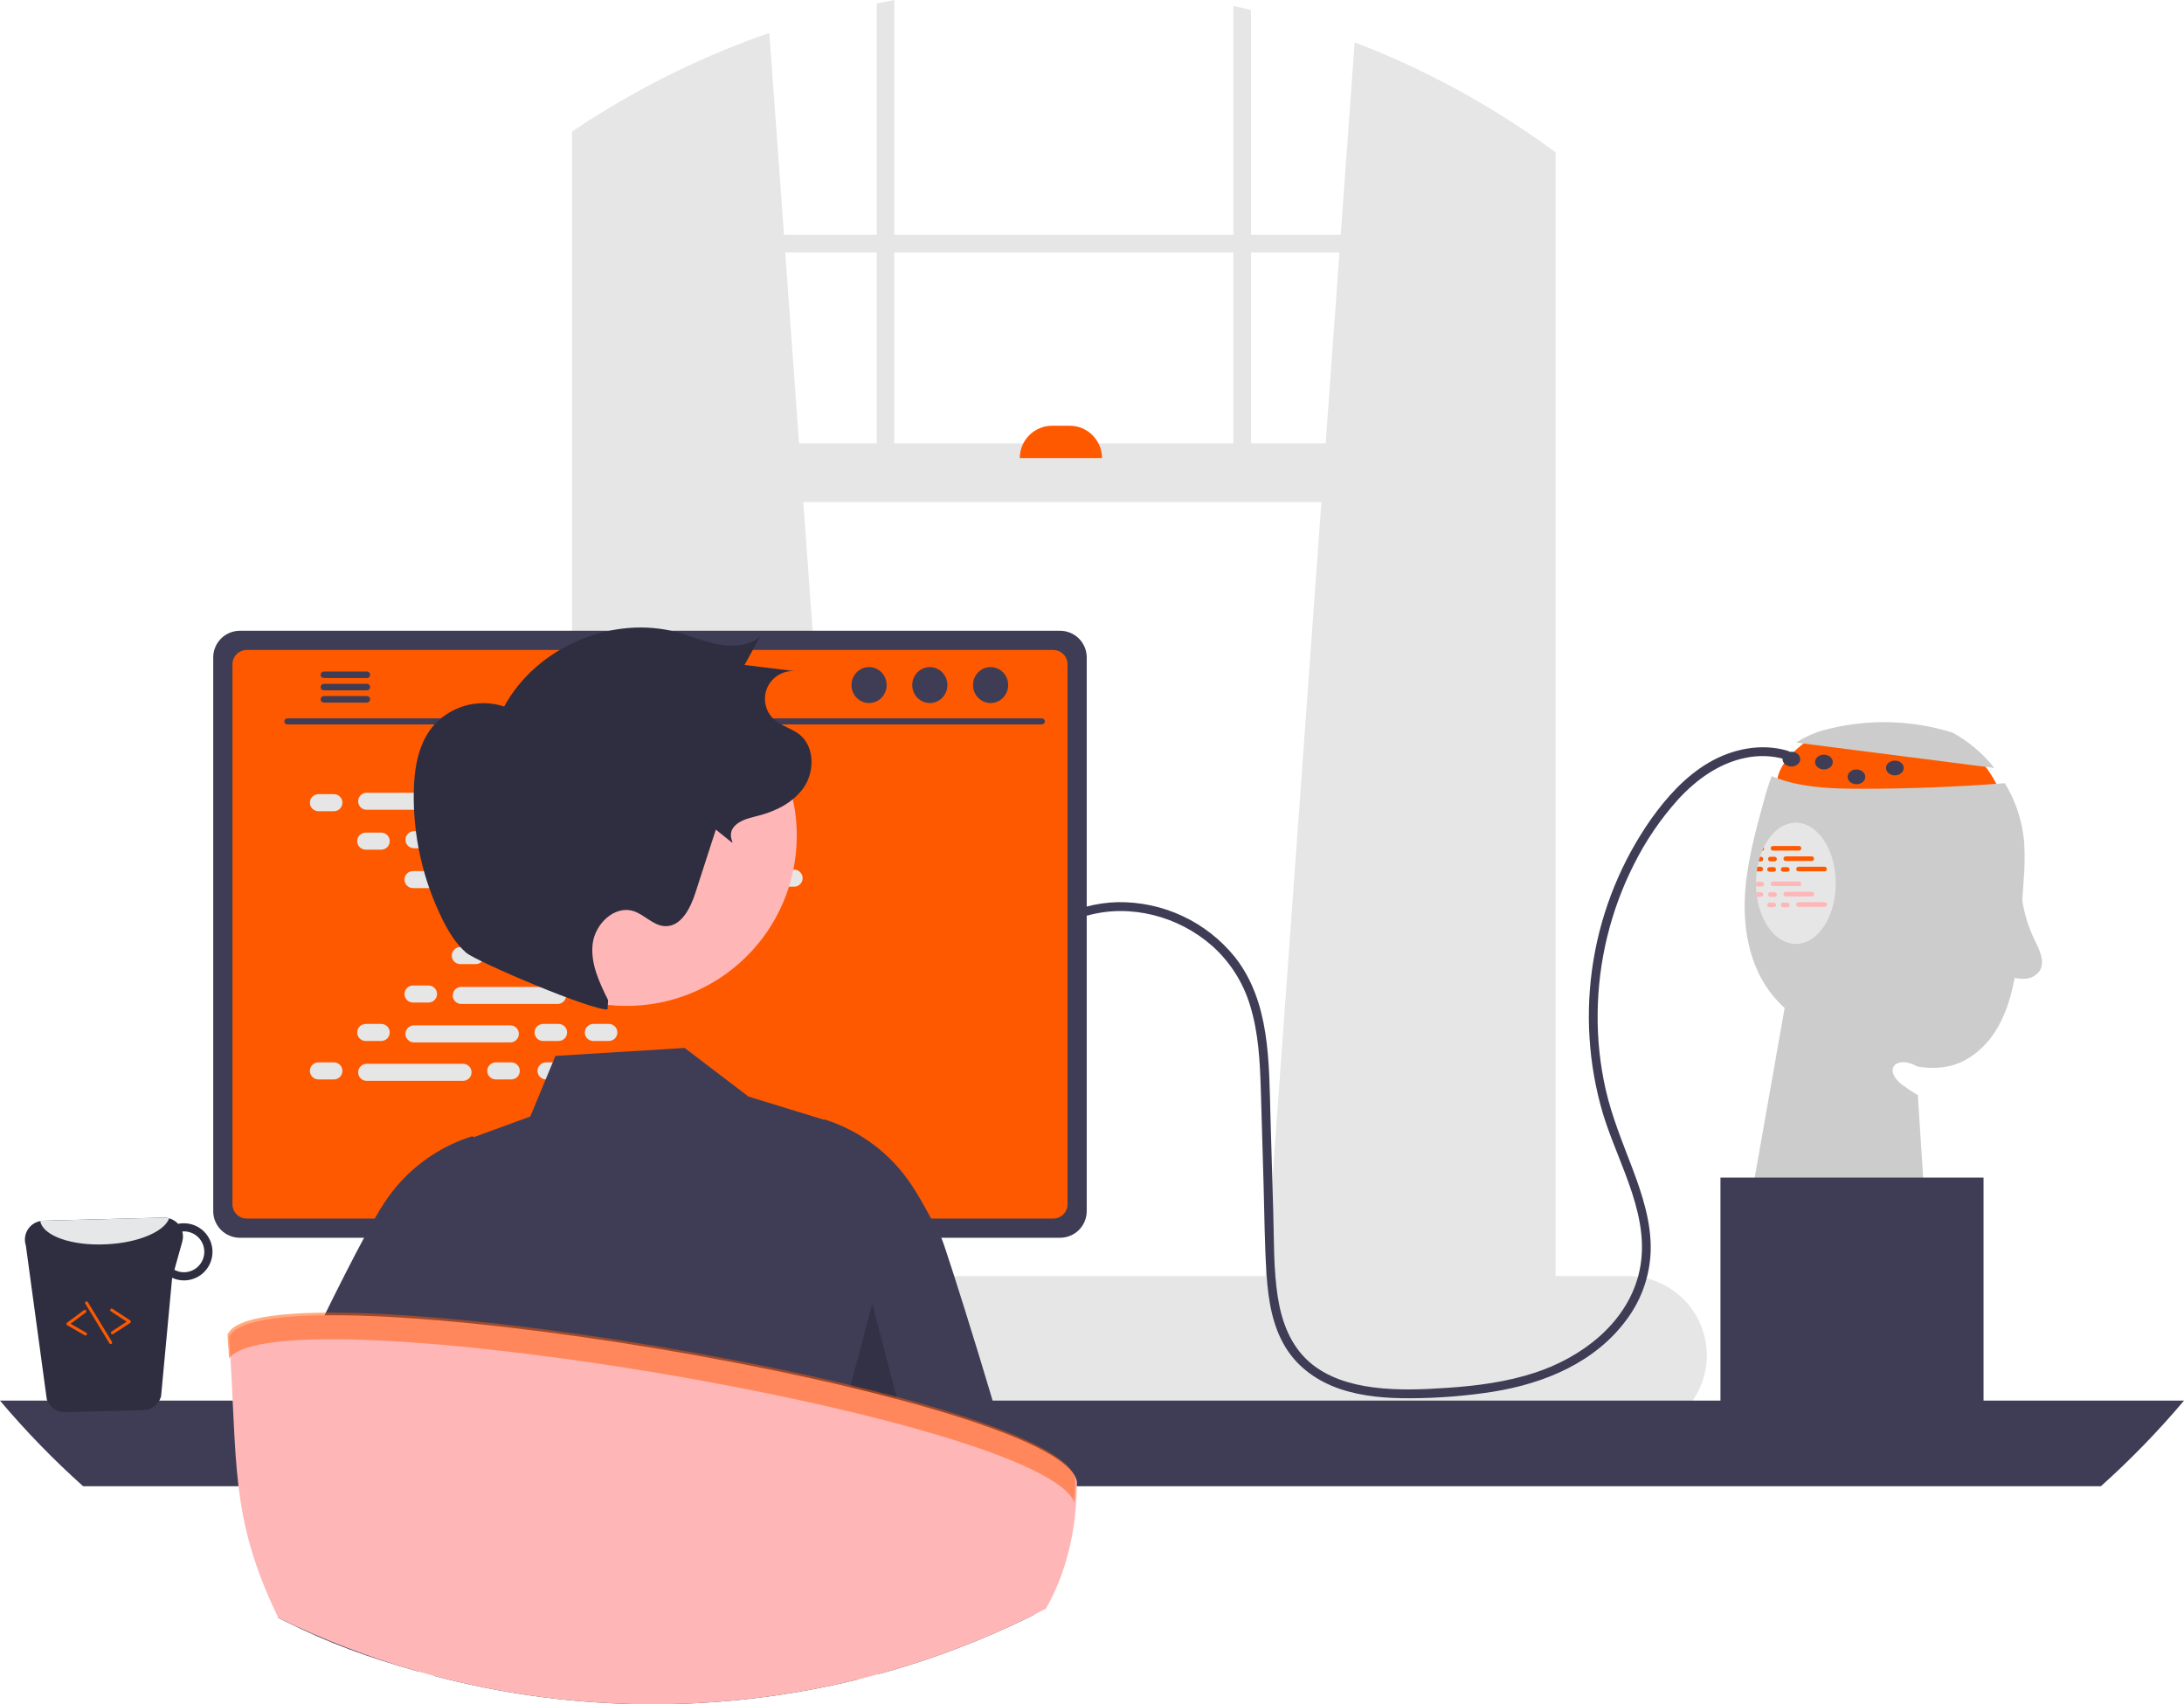 <svg width="382" height="298" viewBox="0 0 382 298" fill="none" xmlns="http://www.w3.org/2000/svg">
<path d="M317.659 128.517C317.659 128.517 308.678 133.513 311.263 139.201C313.849 144.889 350.558 140.235 350.558 140.235C350.558 140.235 347.973 132.478 343.32 130.927C338.666 129.376 317.659 128.517 317.659 128.517Z" fill="#FF5900"/>
<path d="M314.158 129.848C315.963 128.675 317.97 127.845 320.076 127.401C327.103 125.698 334.46 125.927 341.367 128.065L341.24 127.962C344.183 129.516 346.766 131.67 348.823 134.286L314.158 129.848Z" fill="#CCCCCC"/>
<path d="M353.929 154.311C353.805 156.168 353.681 158.022 353.557 159.875C353.387 163.756 352.964 167.622 352.29 171.448C351.659 174.649 350.656 177.825 348.862 180.55C347.068 183.27 344.405 185.519 341.251 186.347C339.315 186.811 337.301 186.855 335.347 186.476C331.66 184.382 329.163 187.06 332.844 189.785C333.679 190.403 334.547 190.974 335.445 191.497L337.115 217.286L306.092 210.563L312.147 176.258C311.22 175.415 310.372 174.489 309.613 173.491C306.144 168.884 304.95 162.88 305.177 157.119C305.41 151.353 306.946 145.732 308.471 140.173C308.86 138.665 309.329 137.179 309.877 135.721C310.555 136 311.242 136.253 311.94 136.465C316.402 137.82 321.143 137.929 325.807 137.924C334.106 137.918 342.394 137.594 350.672 136.951C352.574 140.084 353.729 143.612 354.048 147.263C354.182 149.612 354.142 151.968 353.929 154.311Z" fill="#CCCCCC"/>
<path d="M221.247 224.316L269.006 228.556L269.518 228.603V24.785C269.347 24.666 269.177 24.548 269.006 24.429C259.053 17.465 248.286 11.745 236.944 7.395L234.504 41.059L234.282 44.141L231.867 77.526L231.123 87.796L221.335 223.126L221.247 224.316Z" fill="#E6E6E6"/>
<path d="M103.139 20.99C102.798 21.207 102.456 21.424 102.115 21.652V228.603L103.139 228.51L150.381 224.316L150.293 223.126L140.506 87.796L139.761 77.526L137.346 44.141L137.124 41.059L134.565 5.756C123.528 9.582 112.98 14.695 103.139 20.99Z" fill="#E6E6E6"/>
<path d="M102.115 21.652C101.427 22.096 100.74 22.551 100.062 23.012V231.426C100.062 236.633 103.149 240.998 107.275 242.11C107.949 242.292 108.645 242.384 109.343 242.384H262.801C263.498 242.385 264.192 242.293 264.864 242.11C266.398 241.684 267.788 240.851 268.887 239.7C270.982 237.46 272.128 234.494 272.082 231.426V26.637C271.234 26.011 270.381 25.39 269.517 24.785C269.347 24.666 269.176 24.547 269.006 24.429V231.426C269.007 232.097 268.927 232.765 268.768 233.417C268.039 236.494 265.634 238.748 262.801 238.748H109.343C105.921 238.748 103.139 235.465 103.139 231.426V20.99C102.798 21.207 102.456 21.424 102.115 21.652Z" fill="#E6E6E6"/>
<path d="M270.544 41.061H101.6V44.143H270.544V41.061Z" fill="#E6E6E6"/>
<path d="M218.801 1.753C217.778 1.5 216.754 1.262 215.72 1.039V84.714H218.801V1.753Z" fill="#E6E6E6"/>
<path d="M156.425 0C155.396 0.191 154.367 0.388 153.344 0.6V84.714H156.425V0Z" fill="#E6E6E6"/>
<path d="M68.477 236.99C68.476 238.759 68.815 240.511 69.474 242.151C69.728 242.787 70.03 243.403 70.379 243.992C70.83 244.761 71.353 245.485 71.941 246.154C73.24 247.634 74.84 248.82 76.634 249.633C78.427 250.445 80.374 250.865 82.344 250.865H284.667C288.345 250.865 291.872 249.404 294.472 246.803C297.073 244.202 298.534 240.674 298.534 236.996C298.534 233.317 297.073 229.79 294.472 227.189C291.872 224.588 288.345 223.126 284.667 223.126H82.344C78.668 223.13 75.144 224.592 72.544 227.191C69.944 229.79 68.482 233.314 68.477 236.99Z" fill="#E6E6E6"/>
<path d="M101.599 87.798L269.517 87.798V77.526L101.599 77.526V87.798Z" fill="#E6E6E6"/>
<path d="M192.748 80.094H178.37C178.37 79.352 178.516 78.617 178.8 77.932C179.084 77.246 179.5 76.624 180.024 76.099C180.549 75.574 181.171 75.158 181.857 74.874C182.542 74.59 183.277 74.444 184.018 74.444H187.099C188.598 74.444 190.034 75.04 191.094 76.099C192.153 77.159 192.748 78.595 192.748 80.094Z" fill="#FF5900"/>
<path d="M0 244.913C4.492 250.236 9.35 255.238 14.539 259.883H367.461C372.65 255.238 377.508 250.236 382 244.913H0Z" fill="#3F3D56"/>
<path d="M95.735 194.85V247.886H132.885V194.85C132.885 194.469 132.764 194.097 132.538 193.79C132.311 193.483 131.993 193.256 131.628 193.144C131.457 193.087 131.277 193.059 131.096 193.061H97.529C97.294 193.061 97.061 193.107 96.844 193.196C96.626 193.286 96.428 193.418 96.262 193.584C96.095 193.75 95.963 193.947 95.873 194.165C95.782 194.382 95.736 194.615 95.735 194.85ZM110.233 213.074C110.243 212.028 110.665 211.029 111.408 210.293C112.15 209.557 113.153 209.144 114.199 209.144C115.244 209.144 116.247 209.557 116.99 210.293C117.733 211.029 118.155 212.028 118.165 213.074V219.227C118.159 220.276 117.739 221.279 116.996 222.019C116.253 222.758 115.247 223.173 114.199 223.173C113.151 223.173 112.145 222.758 111.402 222.019C110.659 221.279 110.239 220.276 110.233 219.227V213.074Z" fill="#2F2E41"/>
<path d="M95.621 246.19V251.304C95.622 251.569 95.727 251.823 95.914 252.011C96.101 252.199 96.354 252.305 96.619 252.307H132C132.265 252.306 132.519 252.2 132.706 252.012C132.893 251.824 132.998 251.569 132.998 251.304V246.19H95.621Z" fill="#3F3D56"/>
<path d="M37.294 114.945V211.781C37.295 213.015 37.785 214.198 38.658 215.071C39.53 215.943 40.714 216.434 41.947 216.435H185.426C186.66 216.434 187.843 215.943 188.715 215.071C189.588 214.198 190.078 213.015 190.079 211.781V114.945C190.077 113.712 189.585 112.531 188.713 111.659C187.841 110.788 186.659 110.298 185.426 110.296H41.947C40.715 110.298 39.533 110.788 38.66 111.659C37.788 112.531 37.297 113.712 37.294 114.945Z" fill="#3F3D56"/>
<path d="M40.66 116.15V210.586C40.661 211.246 40.924 211.878 41.39 212.344C41.856 212.81 42.488 213.072 43.147 213.074H184.232C184.891 213.072 185.523 212.81 185.989 212.344C186.455 211.878 186.718 211.246 186.719 210.586V116.15C186.719 115.49 186.457 114.857 185.991 114.389C185.525 113.922 184.892 113.659 184.232 113.657H43.147C42.487 113.659 41.855 113.922 41.388 114.389C40.922 114.857 40.66 115.49 40.66 116.15Z" fill="#FF5900"/>
<path d="M69.428 253.512C69.572 253.692 69.754 253.837 69.962 253.937C70.17 254.036 70.398 254.087 70.628 254.086H154.564C154.794 254.086 155.02 254.034 155.228 253.936C155.435 253.837 155.617 253.693 155.762 253.515C155.906 253.336 156.01 253.128 156.064 252.905C156.118 252.682 156.121 252.449 156.074 252.225L154.771 246.035C154.717 245.782 154.601 245.547 154.433 245.351C154.265 245.155 154.051 245.004 153.809 244.912C153.635 244.844 153.449 244.809 153.261 244.809H71.926C71.738 244.809 71.552 244.844 71.378 244.912C71.136 245.004 70.922 245.155 70.754 245.351C70.586 245.547 70.47 245.782 70.416 246.035L69.113 252.225C69.067 252.449 69.071 252.681 69.125 252.904C69.18 253.127 69.283 253.334 69.428 253.512Z" fill="#2F2E41"/>
<path d="M150.332 247.475H152.413C152.552 247.475 152.665 247.362 152.665 247.223V246.176C152.665 246.037 152.552 245.924 152.413 245.924H150.332C150.193 245.924 150.08 246.037 150.08 246.176V247.223C150.08 247.362 150.193 247.475 150.332 247.475Z" fill="#3F3D56"/>
<path d="M145.162 247.475H147.243C147.382 247.475 147.495 247.362 147.495 247.223V246.176C147.495 246.037 147.382 245.924 147.243 245.924H145.162C145.023 245.924 144.91 246.037 144.91 246.176V247.223C144.91 247.362 145.023 247.475 145.162 247.475Z" fill="#3F3D56"/>
<path d="M139.991 247.475H142.072C142.211 247.475 142.324 247.362 142.324 247.223V246.176C142.324 246.037 142.211 245.924 142.072 245.924H139.991C139.852 245.924 139.739 246.037 139.739 246.176V247.223C139.739 247.362 139.852 247.475 139.991 247.475Z" fill="#3F3D56"/>
<path d="M134.822 247.475H136.902C137.041 247.475 137.154 247.362 137.154 247.223V246.176C137.154 246.037 137.041 245.924 136.902 245.924H134.822C134.682 245.924 134.569 246.037 134.569 246.176V247.223C134.569 247.362 134.682 247.475 134.822 247.475Z" fill="#3F3D56"/>
<path d="M129.651 247.475H131.731C131.87 247.475 131.983 247.362 131.983 247.223V246.176C131.983 246.037 131.87 245.924 131.731 245.924H129.651C129.511 245.924 129.398 246.037 129.398 246.176V247.223C129.398 247.362 129.511 247.475 129.651 247.475Z" fill="#3F3D56"/>
<path d="M124.481 247.475H126.561C126.7 247.475 126.813 247.362 126.813 247.223V246.176C126.813 246.037 126.7 245.924 126.561 245.924H124.481C124.341 245.924 124.228 246.037 124.228 246.176V247.223C124.228 247.362 124.341 247.475 124.481 247.475Z" fill="#3F3D56"/>
<path d="M119.31 247.475H121.39C121.53 247.475 121.643 247.362 121.643 247.223V246.176C121.643 246.037 121.53 245.924 121.39 245.924H119.31C119.17 245.924 119.057 246.037 119.057 246.176V247.223C119.057 247.362 119.17 247.475 119.31 247.475Z" fill="#3F3D56"/>
<path d="M114.14 247.475H116.22C116.36 247.475 116.473 247.362 116.473 247.223V246.176C116.473 246.037 116.36 245.924 116.22 245.924H114.14C114 245.924 113.887 246.037 113.887 246.176V247.223C113.887 247.362 114 247.475 114.14 247.475Z" fill="#3F3D56"/>
<path d="M108.969 247.475H111.049C111.189 247.475 111.302 247.362 111.302 247.223V246.176C111.302 246.037 111.189 245.924 111.049 245.924H108.969C108.83 245.924 108.717 246.037 108.717 246.176V247.223C108.717 247.362 108.83 247.475 108.969 247.475Z" fill="#3F3D56"/>
<path d="M103.799 247.475H105.879C106.019 247.475 106.132 247.362 106.132 247.223V246.176C106.132 246.037 106.019 245.924 105.879 245.924H103.799C103.66 245.924 103.547 246.037 103.547 246.176V247.223C103.547 247.362 103.66 247.475 103.799 247.475Z" fill="#3F3D56"/>
<path d="M98.628 247.475H100.709C100.848 247.475 100.961 247.362 100.961 247.223V246.176C100.961 246.037 100.848 245.924 100.709 245.924H98.628C98.489 245.924 98.376 246.037 98.376 246.176V247.223C98.376 247.362 98.489 247.475 98.628 247.475Z" fill="#3F3D56"/>
<path d="M93.458 247.475H95.539C95.678 247.475 95.791 247.362 95.791 247.223V246.176C95.791 246.037 95.678 245.924 95.539 245.924H93.458C93.319 245.924 93.206 246.037 93.206 246.176V247.223C93.206 247.362 93.319 247.475 93.458 247.475Z" fill="#3F3D56"/>
<path d="M88.287 247.475H90.368C90.507 247.475 90.62 247.362 90.62 247.223V246.176C90.62 246.037 90.507 245.924 90.368 245.924H88.287C88.148 245.924 88.035 246.037 88.035 246.176V247.223C88.035 247.362 88.148 247.475 88.287 247.475Z" fill="#3F3D56"/>
<path d="M83.117 247.475H85.198C85.337 247.475 85.45 247.362 85.45 247.223V246.176C85.45 246.037 85.337 245.924 85.198 245.924H83.117C82.978 245.924 82.865 246.037 82.865 246.176V247.223C82.865 247.362 82.978 247.475 83.117 247.475Z" fill="#3F3D56"/>
<path d="M77.947 247.475H80.027C80.166 247.475 80.279 247.362 80.279 247.223V246.176C80.279 246.037 80.166 245.924 80.027 245.924H77.947C77.807 245.924 77.694 246.037 77.694 246.176V247.223C77.694 247.362 77.807 247.475 77.947 247.475Z" fill="#3F3D56"/>
<path d="M72.777 247.475H74.857C74.996 247.475 75.109 247.362 75.109 247.223V246.176C75.109 246.037 74.996 245.924 74.857 245.924H72.777C72.637 245.924 72.524 246.037 72.524 246.176V247.223C72.524 247.362 72.637 247.475 72.777 247.475Z" fill="#3F3D56"/>
<path d="M150.394 250.061H152.474C152.614 250.061 152.727 249.948 152.727 249.808V248.762C152.727 248.622 152.614 248.509 152.474 248.509H150.394C150.254 248.509 150.141 248.622 150.141 248.762V249.808C150.141 249.948 150.254 250.061 150.394 250.061Z" fill="#3F3D56"/>
<path d="M145.223 250.061H147.303C147.443 250.061 147.556 249.948 147.556 249.808V248.762C147.556 248.622 147.443 248.509 147.303 248.509H145.223C145.083 248.509 144.97 248.622 144.97 248.762V249.808C144.97 249.948 145.083 250.061 145.223 250.061Z" fill="#3F3D56"/>
<path d="M140.053 250.061H142.133C142.273 250.061 142.386 249.948 142.386 249.808V248.762C142.386 248.622 142.273 248.509 142.133 248.509H140.053C139.914 248.509 139.801 248.622 139.801 248.762V249.808C139.801 249.948 139.914 250.061 140.053 250.061Z" fill="#3F3D56"/>
<path d="M134.882 250.061H136.962C137.102 250.061 137.215 249.948 137.215 249.808V248.762C137.215 248.622 137.102 248.509 136.962 248.509H134.882C134.743 248.509 134.63 248.622 134.63 248.762V249.808C134.63 249.948 134.743 250.061 134.882 250.061Z" fill="#3F3D56"/>
<path d="M129.712 250.061H131.793C131.932 250.061 132.045 249.948 132.045 249.808V248.762C132.045 248.622 131.932 248.509 131.793 248.509H129.712C129.573 248.509 129.46 248.622 129.46 248.762V249.808C129.46 249.948 129.573 250.061 129.712 250.061Z" fill="#3F3D56"/>
<path d="M124.541 250.061H126.622C126.761 250.061 126.874 249.948 126.874 249.808V248.762C126.874 248.622 126.761 248.509 126.622 248.509H124.541C124.402 248.509 124.289 248.622 124.289 248.762V249.808C124.289 249.948 124.402 250.061 124.541 250.061Z" fill="#3F3D56"/>
<path d="M119.371 250.061H121.452C121.591 250.061 121.704 249.948 121.704 249.808V248.762C121.704 248.622 121.591 248.509 121.452 248.509H119.371C119.232 248.509 119.119 248.622 119.119 248.762V249.808C119.119 249.948 119.232 250.061 119.371 250.061Z" fill="#3F3D56"/>
<path d="M114.2 250.061H116.281C116.42 250.061 116.533 249.948 116.533 249.808V248.762C116.533 248.622 116.42 248.509 116.281 248.509H114.2C114.061 248.509 113.948 248.622 113.948 248.762V249.808C113.948 249.948 114.061 250.061 114.2 250.061Z" fill="#3F3D56"/>
<path d="M109.03 250.061H111.111C111.25 250.061 111.363 249.948 111.363 249.808V248.762C111.363 248.622 111.25 248.509 111.111 248.509H109.03C108.891 248.509 108.778 248.622 108.778 248.762V249.808C108.778 249.948 108.891 250.061 109.03 250.061Z" fill="#3F3D56"/>
<path d="M103.86 250.061H105.94C106.079 250.061 106.192 249.948 106.192 249.808V248.762C106.192 248.622 106.079 248.509 105.94 248.509H103.86C103.72 248.509 103.607 248.622 103.607 248.762V249.808C103.607 249.948 103.72 250.061 103.86 250.061Z" fill="#3F3D56"/>
<path d="M98.69 250.061H100.77C100.909 250.061 101.022 249.948 101.022 249.808V248.762C101.022 248.622 100.909 248.509 100.77 248.509H98.69C98.55 248.509 98.437 248.622 98.437 248.762V249.808C98.437 249.948 98.55 250.061 98.69 250.061Z" fill="#3F3D56"/>
<path d="M93.519 250.061H95.599C95.739 250.061 95.852 249.948 95.852 249.808V248.762C95.852 248.622 95.739 248.509 95.599 248.509H93.519C93.379 248.509 93.266 248.622 93.266 248.762V249.808C93.266 249.948 93.379 250.061 93.519 250.061Z" fill="#3F3D56"/>
<path d="M88.349 250.061H90.429C90.569 250.061 90.682 249.948 90.682 249.808V248.762C90.682 248.622 90.569 248.509 90.429 248.509H88.349C88.209 248.509 88.096 248.622 88.096 248.762V249.808C88.096 249.948 88.209 250.061 88.349 250.061Z" fill="#3F3D56"/>
<path d="M83.178 250.061H85.258C85.398 250.061 85.511 249.948 85.511 249.808V248.762C85.511 248.622 85.398 248.509 85.258 248.509H83.178C83.038 248.509 82.925 248.622 82.925 248.762V249.808C82.925 249.948 83.038 250.061 83.178 250.061Z" fill="#3F3D56"/>
<path d="M78.008 250.061H80.088C80.228 250.061 80.341 249.948 80.341 249.808V248.762C80.341 248.622 80.228 248.509 80.088 248.509H78.008C77.869 248.509 77.756 248.622 77.756 248.762V249.808C77.756 249.948 77.869 250.061 78.008 250.061Z" fill="#3F3D56"/>
<path d="M72.837 250.061H74.918C75.057 250.061 75.17 249.948 75.17 249.808V248.762C75.17 248.622 75.057 248.509 74.918 248.509H72.837C72.698 248.509 72.585 248.622 72.585 248.762V249.808C72.585 249.948 72.698 250.061 72.837 250.061Z" fill="#3F3D56"/>
<path d="M107.479 253.164H127.656C127.795 253.164 127.908 253.051 127.908 252.911V251.865C127.908 251.725 127.795 251.612 127.656 251.612H107.479C107.34 251.612 107.227 251.725 107.227 251.865V252.911C107.227 253.051 107.34 253.164 107.479 253.164Z" fill="#3F3D56"/>
<path d="M50.236 126.667H182.249C182.386 126.664 182.517 126.607 182.613 126.509C182.709 126.411 182.762 126.279 182.762 126.142C182.762 126.004 182.709 125.872 182.613 125.774C182.517 125.676 182.386 125.619 182.249 125.616H50.236C50.099 125.619 49.968 125.676 49.872 125.774C49.776 125.872 49.723 126.004 49.723 126.142C49.723 126.279 49.776 126.411 49.872 126.509C49.968 126.607 50.099 126.664 50.236 126.667Z" fill="#3F3D56"/>
<path d="M173.263 122.936C174.962 122.936 176.34 121.527 176.34 119.79C176.34 118.053 174.962 116.644 173.263 116.644C171.564 116.644 170.187 118.053 170.187 119.79C170.187 121.527 171.564 122.936 173.263 122.936Z" fill="#3F3D56"/>
<path d="M162.634 122.936C164.333 122.936 165.711 121.527 165.711 119.79C165.711 118.053 164.333 116.644 162.634 116.644C160.935 116.644 159.558 118.053 159.558 119.79C159.558 121.527 160.935 122.936 162.634 122.936Z" fill="#3F3D56"/>
<path d="M152.006 122.936C153.705 122.936 155.083 121.527 155.083 119.79C155.083 118.053 153.705 116.644 152.006 116.644C150.307 116.644 148.93 118.053 148.93 119.79C148.93 121.527 150.307 122.936 152.006 122.936Z" fill="#3F3D56"/>
<path d="M56.073 117.996C56.073 118.07 56.087 118.144 56.115 118.213C56.144 118.282 56.185 118.344 56.237 118.397C56.289 118.45 56.352 118.492 56.42 118.521C56.489 118.55 56.562 118.565 56.637 118.565H64.186C64.335 118.561 64.477 118.5 64.581 118.393C64.685 118.286 64.744 118.143 64.744 117.994C64.744 117.844 64.685 117.701 64.581 117.594C64.477 117.487 64.335 117.426 64.186 117.422H56.637C56.486 117.424 56.342 117.485 56.237 117.593C56.131 117.7 56.072 117.845 56.073 117.996Z" fill="#3F3D56"/>
<path d="M56.073 120.142C56.073 120.216 56.087 120.29 56.115 120.359C56.144 120.428 56.185 120.49 56.237 120.543C56.289 120.596 56.352 120.638 56.42 120.667C56.489 120.696 56.562 120.711 56.637 120.711H64.186C64.335 120.708 64.477 120.646 64.582 120.539C64.686 120.432 64.745 120.289 64.745 120.14C64.745 119.99 64.686 119.847 64.582 119.74C64.477 119.633 64.335 119.571 64.186 119.568H56.637C56.486 119.57 56.342 119.631 56.237 119.739C56.131 119.846 56.072 119.991 56.073 120.142Z" fill="#3F3D56"/>
<path d="M56.073 122.283C56.072 122.434 56.131 122.579 56.237 122.686C56.342 122.794 56.486 122.855 56.637 122.857H64.186C64.335 122.853 64.477 122.792 64.581 122.685C64.685 122.578 64.744 122.435 64.744 122.286C64.744 122.136 64.685 121.993 64.581 121.886C64.477 121.779 64.335 121.718 64.186 121.714H56.637C56.562 121.714 56.489 121.729 56.42 121.758C56.352 121.787 56.289 121.829 56.237 121.882C56.185 121.935 56.144 121.997 56.115 122.066C56.087 122.135 56.073 122.209 56.073 122.283Z" fill="#3F3D56"/>
<path d="M58.406 138.869H55.693C54.871 138.869 54.204 139.535 54.204 140.358C54.204 141.18 54.871 141.847 55.693 141.847H58.406C59.228 141.847 59.895 141.18 59.895 140.358C59.895 139.535 59.228 138.869 58.406 138.869Z" fill="#E6E6E6"/>
<path d="M89.428 138.869H86.716C85.893 138.869 85.227 139.535 85.227 140.358C85.227 141.18 85.893 141.847 86.716 141.847H89.428C90.251 141.847 90.917 141.18 90.917 140.358C90.917 139.535 90.251 138.869 89.428 138.869Z" fill="#E6E6E6"/>
<path d="M98.218 138.869H95.506C94.683 138.869 94.017 139.535 94.017 140.358C94.017 141.18 94.683 141.847 95.506 141.847H98.218C99.04 141.847 99.707 141.18 99.707 140.358C99.707 139.535 99.04 138.869 98.218 138.869Z" fill="#E6E6E6"/>
<path d="M80.99 138.62H64.132C63.309 138.62 62.643 139.287 62.643 140.11C62.643 140.932 63.309 141.599 64.132 141.599H80.99C81.812 141.599 82.479 140.932 82.479 140.11C82.479 139.287 81.812 138.62 80.99 138.62Z" fill="#E6E6E6"/>
<path d="M122.353 138.62H105.495C104.673 138.62 104.006 139.287 104.006 140.11C104.006 140.932 104.673 141.599 105.495 141.599H122.353C123.176 141.599 123.842 140.932 123.842 140.11C123.842 139.287 123.176 138.62 122.353 138.62Z" fill="#E6E6E6"/>
<path d="M66.679 145.591H63.967C63.144 145.591 62.477 146.258 62.477 147.081C62.477 147.903 63.144 148.57 63.967 148.57H66.679C67.501 148.57 68.168 147.903 68.168 147.081C68.168 146.258 67.501 145.591 66.679 145.591Z" fill="#E6E6E6"/>
<path d="M97.701 145.591H94.989C94.167 145.591 93.5 146.258 93.5 147.081C93.5 147.903 94.167 148.57 94.989 148.57H97.701C98.524 148.57 99.191 147.903 99.191 147.081C99.191 146.258 98.524 145.591 97.701 145.591Z" fill="#E6E6E6"/>
<path d="M106.491 145.591H103.778C102.956 145.591 102.289 146.258 102.289 147.081C102.289 147.903 102.956 148.57 103.778 148.57H106.491C107.313 148.57 107.98 147.903 107.98 147.081C107.98 146.258 107.313 145.591 106.491 145.591Z" fill="#E6E6E6"/>
<path d="M89.263 145.343H72.404C71.582 145.343 70.915 146.01 70.915 146.832C70.915 147.655 71.582 148.322 72.404 148.322H89.263C90.085 148.322 90.752 147.655 90.752 146.832C90.752 146.01 90.085 145.343 89.263 145.343Z" fill="#E6E6E6"/>
<path d="M130.626 145.343H113.767C112.945 145.343 112.278 146.01 112.278 146.832C112.278 147.655 112.945 148.322 113.767 148.322H130.626C131.448 148.322 132.115 147.655 132.115 146.832C132.115 146.01 131.448 145.343 130.626 145.343Z" fill="#E6E6E6"/>
<path d="M74.951 152.314H72.239C71.417 152.314 70.75 152.981 70.75 153.803C70.75 154.626 71.417 155.293 72.239 155.293H74.951C75.774 155.293 76.441 154.626 76.441 153.803C76.441 152.981 75.774 152.314 74.951 152.314Z" fill="#E6E6E6"/>
<path d="M105.974 152.314H103.262C102.439 152.314 101.772 152.981 101.772 153.803C101.772 154.626 102.439 155.293 103.262 155.293H105.974C106.796 155.293 107.463 154.626 107.463 153.803C107.463 152.981 106.796 152.314 105.974 152.314Z" fill="#E6E6E6"/>
<path d="M114.763 152.314H112.051C111.228 152.314 110.562 152.981 110.562 153.803C110.562 154.626 111.228 155.293 112.051 155.293H114.763C115.585 155.293 116.252 154.626 116.252 153.803C116.252 152.981 115.585 152.314 114.763 152.314Z" fill="#E6E6E6"/>
<path d="M97.535 152.065H80.677C79.854 152.065 79.188 152.732 79.188 153.555C79.188 154.377 79.854 155.044 80.677 155.044H97.535C98.358 155.044 99.024 154.377 99.024 153.555C99.024 152.732 98.358 152.065 97.535 152.065Z" fill="#E6E6E6"/>
<path d="M138.898 152.065H122.04C121.217 152.065 120.551 152.732 120.551 153.555C120.551 154.377 121.217 155.044 122.04 155.044H138.898C139.721 155.044 140.387 154.377 140.387 153.555C140.387 152.732 139.721 152.065 138.898 152.065Z" fill="#E6E6E6"/>
<path d="M83.224 159.036H80.511C79.689 159.036 79.022 159.703 79.022 160.526C79.022 161.348 79.689 162.015 80.511 162.015H83.224C84.046 162.015 84.713 161.348 84.713 160.526C84.713 159.703 84.046 159.036 83.224 159.036Z" fill="#E6E6E6"/>
<path d="M114.246 159.036H111.534C110.712 159.036 110.045 159.703 110.045 160.526C110.045 161.348 110.712 162.015 111.534 162.015H114.246C115.069 162.015 115.736 161.348 115.736 160.526C115.736 159.703 115.069 159.036 114.246 159.036Z" fill="#E6E6E6"/>
<path d="M123.037 159.036H120.324C119.502 159.036 118.835 159.703 118.835 160.526C118.835 161.348 119.502 162.015 120.324 162.015H123.037C123.859 162.015 124.526 161.348 124.526 160.526C124.526 159.703 123.859 159.036 123.037 159.036Z" fill="#E6E6E6"/>
<path d="M105.809 158.788H88.95C88.128 158.788 87.461 159.455 87.461 160.277C87.461 161.1 88.128 161.767 88.95 161.767H105.809C106.631 161.767 107.298 161.1 107.298 160.277C107.298 159.455 106.631 158.788 105.809 158.788Z" fill="#E6E6E6"/>
<path d="M89.428 185.768H86.716C85.893 185.768 85.227 186.435 85.227 187.257C85.227 188.08 85.893 188.747 86.716 188.747H89.428C90.251 188.747 90.917 188.08 90.917 187.257C90.917 186.435 90.251 185.768 89.428 185.768Z" fill="#E6E6E6"/>
<path d="M98.218 185.768H95.506C94.683 185.768 94.017 186.435 94.017 187.257C94.017 188.08 94.683 188.747 95.506 188.747H98.218C99.04 188.747 99.707 188.08 99.707 187.257C99.707 186.435 99.04 185.768 98.218 185.768Z" fill="#E6E6E6"/>
<path d="M122.353 186.016H105.495C104.673 186.016 104.006 186.683 104.006 187.506C104.006 188.328 104.673 188.995 105.495 188.995H122.353C123.176 188.995 123.842 188.328 123.842 187.506C123.842 186.683 123.176 186.016 122.353 186.016Z" fill="#E6E6E6"/>
<path d="M58.406 185.768H55.693C54.871 185.768 54.204 186.435 54.204 187.257C54.204 188.08 54.871 188.747 55.693 188.747H58.406C59.228 188.747 59.895 188.08 59.895 187.257C59.895 186.435 59.228 185.768 58.406 185.768Z" fill="#E6E6E6"/>
<path d="M80.99 186.016H64.132C63.309 186.016 62.643 186.683 62.643 187.506C62.643 188.328 63.309 188.995 64.132 188.995H80.99C81.812 188.995 82.479 188.328 82.479 187.506C82.479 186.683 81.812 186.016 80.99 186.016Z" fill="#E6E6E6"/>
<path d="M66.679 179.045H63.967C63.144 179.045 62.477 179.712 62.477 180.535C62.477 181.357 63.144 182.024 63.967 182.024H66.679C67.501 182.024 68.168 181.357 68.168 180.535C68.168 179.712 67.501 179.045 66.679 179.045Z" fill="#E6E6E6"/>
<path d="M97.701 179.045H94.989C94.167 179.045 93.5 179.712 93.5 180.535C93.5 181.357 94.167 182.024 94.989 182.024H97.701C98.524 182.024 99.191 181.357 99.191 180.535C99.191 179.712 98.524 179.045 97.701 179.045Z" fill="#E6E6E6"/>
<path d="M106.491 179.045H103.778C102.956 179.045 102.289 179.712 102.289 180.535C102.289 181.357 102.956 182.024 103.778 182.024H106.491C107.313 182.024 107.98 181.357 107.98 180.535C107.98 179.712 107.313 179.045 106.491 179.045Z" fill="#E6E6E6"/>
<path d="M89.263 179.294H72.404C71.582 179.294 70.915 179.961 70.915 180.783C70.915 181.606 71.582 182.273 72.404 182.273H89.263C90.085 182.273 90.752 181.606 90.752 180.783C90.752 179.961 90.085 179.294 89.263 179.294Z" fill="#E6E6E6"/>
<path d="M74.951 172.323H72.239C71.417 172.323 70.75 172.99 70.75 173.812C70.75 174.635 71.417 175.302 72.239 175.302H74.951C75.774 175.302 76.441 174.635 76.441 173.812C76.441 172.99 75.774 172.323 74.951 172.323Z" fill="#E6E6E6"/>
<path d="M105.974 172.323H103.262C102.439 172.323 101.772 172.99 101.772 173.812C101.772 174.635 102.439 175.302 103.262 175.302H105.974C106.796 175.302 107.463 174.635 107.463 173.812C107.463 172.99 106.796 172.323 105.974 172.323Z" fill="#E6E6E6"/>
<path d="M114.763 172.323H112.051C111.228 172.323 110.562 172.99 110.562 173.812C110.562 174.635 111.228 175.302 112.051 175.302H114.763C115.585 175.302 116.252 174.635 116.252 173.812C116.252 172.99 115.585 172.323 114.763 172.323Z" fill="#E6E6E6"/>
<path d="M97.535 172.571H80.677C79.854 172.571 79.188 173.238 79.188 174.061C79.188 174.883 79.854 175.55 80.677 175.55H97.535C98.358 175.55 99.024 174.883 99.024 174.061C99.024 173.238 98.358 172.571 97.535 172.571Z" fill="#E6E6E6"/>
<path d="M83.224 165.6H80.511C79.689 165.6 79.022 166.267 79.022 167.09C79.022 167.912 79.689 168.579 80.511 168.579H83.224C84.046 168.579 84.713 167.912 84.713 167.09C84.713 166.267 84.046 165.6 83.224 165.6Z" fill="#E6E6E6"/>
<path d="M114.246 165.6H111.534C110.712 165.6 110.045 166.267 110.045 167.09C110.045 167.912 110.712 168.579 111.534 168.579H114.246C115.069 168.579 115.736 167.912 115.736 167.09C115.736 166.267 115.069 165.6 114.246 165.6Z" fill="#E6E6E6"/>
<path d="M123.037 165.6H120.324C119.502 165.6 118.835 166.267 118.835 167.09C118.835 167.912 119.502 168.579 120.324 168.579H123.037C123.859 168.579 124.526 167.912 124.526 167.09C124.526 166.267 123.859 165.6 123.037 165.6Z" fill="#E6E6E6"/>
<path d="M105.809 165.849H88.95C88.128 165.849 87.461 166.515 87.461 167.338C87.461 168.16 88.128 168.827 88.95 168.827H105.809C106.631 168.827 107.298 168.16 107.298 167.338C107.298 166.515 106.631 165.849 105.809 165.849Z" fill="#E6E6E6"/>
<path d="M48.653 282.885C48.969 283.045 49.289 283.205 49.605 283.36C57.774 287.446 64.309 289.767 73.249 292.312C74.004 283.883 74.733 269.067 75.441 259.883C75.627 257.499 75.814 255.498 75.994 254.086C76.04 253.336 76.193 252.596 76.449 251.888L76.418 254.086L76.341 259.883L75.891 293.036C87.011 295.978 98.434 297.625 109.933 297.943C110.533 297.959 111.122 297.969 111.691 297.979C111.893 297.984 112.089 297.99 112.286 297.99C112.932 297.995 113.573 298 114.219 298C126.337 298.009 138.41 296.545 150.174 293.641C149.921 285.299 149.668 270.65 149.425 259.883C149.373 257.778 149.326 255.819 149.275 254.086C149.176 250.384 149.073 247.715 148.975 246.821C149.062 246.979 149.13 247.148 149.176 247.322C149.655 249.552 149.982 251.812 150.154 254.086C150.335 255.819 150.516 257.778 150.696 259.883C151.658 271.068 152.661 286.277 153.695 292.725C159.85 291.045 165.89 288.967 171.776 286.504C174.878 285.212 177.926 283.817 180.918 282.321C180.349 278.598 179.754 274.424 179.144 270.096C178.668 266.74 178.177 263.291 177.676 259.883C176.9 254.619 165.375 217.831 164.646 216.435C164.021 215.24 163.426 214.113 162.862 213.074C161.497 210.55 160.339 208.538 159.481 207.266C155.893 201.822 150.551 197.77 144.342 195.781L144.187 195.74L144.078 195.786L133.505 192.539L131.959 192.063L130.92 191.742L127.259 188.955L125.268 187.44L123.402 186.018L119.752 183.241L97.152 184.632L92.752 195.228L82.897 198.832L82.726 198.755L82.576 198.692L82.421 198.734C76.213 200.724 70.872 204.777 67.282 210.219C66.796 210.948 66.207 211.91 65.54 213.074C64.971 214.061 64.351 215.189 63.679 216.435C62.722 218.209 61.678 220.21 60.571 222.377C60.328 222.852 60.08 223.338 59.832 223.83C59.372 224.74 58.905 225.669 58.431 226.617C57.329 228.815 56.192 231.111 55.054 233.443C54.067 235.465 53.069 239.622 52.087 244.913C51.275 249.308 50.468 254.49 49.687 259.883C48.664 266.875 49.755 275.247 48.829 281.68C48.772 282.088 48.71 282.486 48.653 282.885Z" fill="#3F3D56"/>
<path opacity="0.2" d="M156.968 244.89L152.575 227.932L148.695 242.565L156.968 244.89Z" fill="black"/>
<path d="M40.06 233.841C41.632 255.498 40.004 265.034 48.68 282.89C56.574 286.754 64.796 289.907 73.249 292.312C74.128 292.56 75.009 292.801 75.891 293.036C87.012 295.978 98.435 297.625 109.933 297.943C110.533 297.959 111.123 297.969 111.691 297.979C111.893 297.984 112.09 297.99 112.286 297.99C112.932 297.995 113.573 298 114.22 298C126.337 298.009 138.411 296.545 150.175 293.641C151.354 293.351 152.527 293.046 153.696 292.725C159.851 291.045 165.89 288.967 171.777 286.504C174.879 285.212 177.926 283.817 180.918 282.321C181.595 281.98 182.273 281.638 182.94 281.287C186.368 275.257 188.317 267.924 188.358 259.113C185.985 243.93 45.303 220.748 40.06 233.841Z" fill="#FFB6B6"/>
<path opacity="0.5" d="M40.065 237.55C39.984 236.209 39.895 234.824 39.79 233.382C45.033 220.289 185.714 243.471 188.088 258.654C188.081 260.046 188.022 261.397 187.922 262.715C182.174 247.73 48.525 225.697 40.065 237.55Z" fill="#FF5900"/>
<path d="M8.184 244.693C8.412 245.356 8.844 245.931 9.418 246.333C9.993 246.735 10.68 246.945 11.381 246.933L25.078 246.58C25.785 246.566 26.467 246.324 27.025 245.89C27.582 245.456 27.984 244.853 28.171 244.172L30.109 223.442C30.797 223.754 31.545 223.908 32.3 223.892C33.624 223.858 34.88 223.3 35.792 222.34C36.705 221.38 37.198 220.097 37.165 218.773C37.132 217.449 36.574 216.192 35.615 215.279C34.656 214.366 33.373 213.871 32.049 213.903C31.748 213.902 31.447 213.934 31.152 213.997C30.831 213.65 30.441 213.374 30.007 213.186C29.573 212.999 29.104 212.905 28.632 212.909L7.562 213.453C7.387 213.46 7.213 213.482 7.042 213.518C6.58 213.604 6.142 213.788 5.757 214.058C5.372 214.328 5.049 214.677 4.811 215.082C4.572 215.487 4.423 215.938 4.373 216.406C4.323 216.873 4.374 217.346 4.523 217.792L8.184 244.693ZM30.506 222.035L31.886 217.095C32.042 216.524 32.046 215.922 31.896 215.35C31.963 215.349 32.022 215.318 32.089 215.318C33.035 215.298 33.95 215.654 34.633 216.308C35.317 216.962 35.713 217.861 35.735 218.807C35.757 219.753 35.403 220.669 34.751 221.354C34.099 222.039 33.202 222.438 32.256 222.463C31.645 222.482 31.04 222.334 30.506 222.035Z" fill="#2F2E41"/>
<path d="M7.043 213.518C7.492 216.085 12.539 217.89 18.607 217.576C24.187 217.319 28.75 215.359 29.586 213.037C29.277 212.945 28.955 212.902 28.632 212.909L7.563 213.454C7.388 213.46 7.214 213.482 7.043 213.518Z" fill="#E6E7E8"/>
<path d="M19.719 233.302C19.747 233.295 19.773 233.283 19.797 233.268L22.772 231.32C22.808 231.297 22.837 231.265 22.858 231.227C22.878 231.189 22.889 231.147 22.889 231.104C22.889 231.061 22.878 231.019 22.858 230.981C22.837 230.943 22.808 230.911 22.772 230.888L19.68 228.862C19.652 228.844 19.62 228.831 19.587 228.824C19.553 228.818 19.519 228.818 19.486 228.825C19.452 228.832 19.421 228.845 19.392 228.864C19.364 228.883 19.34 228.908 19.322 228.936C19.303 228.965 19.29 228.997 19.284 229.03C19.277 229.064 19.278 229.098 19.285 229.131C19.292 229.164 19.305 229.196 19.325 229.224C19.344 229.252 19.368 229.276 19.397 229.295L22.158 231.104L19.514 232.835C19.463 232.868 19.425 232.919 19.408 232.978C19.39 233.036 19.395 233.099 19.419 233.155C19.444 233.211 19.487 233.257 19.542 233.284C19.597 233.31 19.66 233.317 19.719 233.302Z" fill="#FF5900"/>
<path d="M15.021 233.519C15.07 233.506 15.116 233.479 15.15 233.441C15.184 233.402 15.206 233.354 15.213 233.303C15.22 233.252 15.212 233.2 15.189 233.154C15.166 233.108 15.13 233.07 15.086 233.044L12.344 231.472L14.994 229.503C15.021 229.483 15.044 229.457 15.062 229.428C15.079 229.399 15.091 229.367 15.095 229.333C15.1 229.3 15.099 229.265 15.091 229.232C15.082 229.2 15.068 229.169 15.047 229.141C15.027 229.114 15.002 229.091 14.973 229.074C14.943 229.056 14.911 229.045 14.878 229.04C14.844 229.035 14.81 229.037 14.777 229.045C14.744 229.053 14.713 229.068 14.686 229.088L11.719 231.292C11.684 231.318 11.657 231.352 11.639 231.391C11.62 231.429 11.612 231.472 11.615 231.515C11.617 231.558 11.63 231.599 11.653 231.636C11.676 231.672 11.707 231.703 11.744 231.724L14.829 233.492C14.887 233.526 14.956 233.535 15.021 233.519Z" fill="#FF5900"/>
<path d="M19.423 235.008C19.448 235.002 19.472 234.992 19.494 234.979C19.523 234.961 19.548 234.938 19.568 234.91C19.588 234.883 19.603 234.852 19.611 234.819C19.619 234.786 19.62 234.752 19.615 234.718C19.61 234.684 19.598 234.652 19.58 234.623L15.364 227.69C15.328 227.631 15.27 227.59 15.204 227.574C15.137 227.558 15.067 227.569 15.009 227.604C14.95 227.64 14.909 227.697 14.892 227.763C14.876 227.83 14.887 227.9 14.922 227.959L19.139 234.892C19.167 234.94 19.211 234.976 19.262 234.997C19.313 235.018 19.369 235.022 19.423 235.008Z" fill="#FF5900"/>
<path d="M346.938 205.909H300.922V246.244H346.938V205.909Z" fill="#3F3D56"/>
<path d="M353.759 149.569C352.906 154.626 353.656 159.823 355.902 164.432C356.734 166.128 357.764 168.17 356.751 169.764C356.467 170.163 356.097 170.493 355.669 170.73C355.241 170.967 354.766 171.106 354.277 171.135C353.3 171.187 352.322 171.06 351.391 170.761" fill="#CCCCCC"/>
<path d="M313.331 134.03C314.188 134.03 314.883 133.451 314.883 132.737C314.883 132.023 314.188 131.444 313.331 131.444C312.475 131.444 311.78 132.023 311.78 132.737C311.78 133.451 312.475 134.03 313.331 134.03Z" fill="#3F3D56"/>
<path d="M319.019 134.547C319.876 134.547 320.57 133.968 320.57 133.254C320.57 132.54 319.876 131.961 319.019 131.961C318.162 131.961 317.468 132.54 317.468 133.254C317.468 133.968 318.162 134.547 319.019 134.547Z" fill="#3F3D56"/>
<path d="M324.706 137.132C325.563 137.132 326.258 136.554 326.258 135.84C326.258 135.126 325.563 134.547 324.706 134.547C323.85 134.547 323.155 135.126 323.155 135.84C323.155 136.554 323.85 137.132 324.706 137.132Z" fill="#3F3D56"/>
<path d="M331.427 135.581C332.284 135.581 332.978 135.002 332.978 134.288C332.978 133.574 332.284 132.995 331.427 132.995C330.57 132.995 329.876 133.574 329.876 134.288C329.876 135.002 330.57 135.581 331.427 135.581Z" fill="#3F3D56"/>
<path d="M190.237 160.084C197.77 157.992 206.161 160.234 211.983 165.369C215.124 168.158 217.429 171.765 218.641 175.788C220.128 180.576 220.374 185.626 220.529 190.603C220.701 196.106 220.851 201.61 221.011 207.113C221.164 212.36 221.182 217.632 221.532 222.871C221.826 227.267 222.529 231.83 224.881 235.643C227.062 239.177 230.507 241.564 234.401 242.879C238.347 244.213 242.602 244.523 246.741 244.496C251.559 244.481 256.369 244.1 261.129 243.357C270.171 241.908 279.102 238.213 284.624 230.59C287.166 227.128 288.595 222.975 288.72 218.681C288.837 213.678 287.238 208.833 285.488 204.211C283.784 199.715 281.942 195.284 280.863 190.582C279.862 186.182 279.385 181.679 279.442 177.167C279.534 168.14 281.697 159.254 285.765 151.195C287.823 147.056 290.435 143.215 293.528 139.779C296.717 136.309 300.666 133.443 305.362 132.504C307.654 132.029 310.028 132.124 312.274 132.782C313.232 133.069 313.642 131.572 312.686 131.286C308.034 129.893 302.98 130.952 298.855 133.37C294.799 135.748 291.594 139.315 288.874 143.097C283.648 150.512 280.168 159.014 278.697 167.967C277.226 176.919 277.801 186.088 280.38 194.786C283.14 203.83 289.144 213.244 286.564 223.031C284.307 231.598 276.486 237.42 268.408 240.05C263.506 241.646 258.368 242.321 253.242 242.67C248.911 242.965 244.52 243.153 240.201 242.596C236.234 242.084 232.153 240.872 229.078 238.208C225.706 235.289 224.165 231.094 223.494 226.789C222.736 221.918 222.847 216.895 222.704 211.98L222.215 195.203C221.939 185.727 222.177 175.226 216.013 167.374C213.549 164.315 210.419 161.858 206.863 160.191C203.306 158.523 199.416 157.689 195.489 157.751C193.573 157.795 191.671 158.076 189.824 158.588C189.632 158.648 189.471 158.78 189.375 158.957C189.279 159.134 189.255 159.341 189.308 159.535C189.362 159.729 189.488 159.895 189.662 159.997C189.835 160.099 190.041 160.131 190.237 160.084Z" fill="#3F3D56"/>
<path d="M80.124 150.269C81.222 158.083 85.376 165.141 91.675 169.893C97.973 174.645 105.9 176.702 113.713 175.611C121.527 174.521 128.588 170.373 133.346 164.079C138.103 157.784 140.168 149.858 139.086 142.042L139.027 141.62C137.768 133.909 133.528 127.003 127.224 122.39C120.919 117.778 113.054 115.828 105.325 116.963C97.597 118.098 90.624 122.226 85.911 128.457C81.198 134.687 79.123 142.521 80.133 150.268L80.124 150.269Z" fill="#FFB6B6"/>
<path d="M106.365 174.886C104.826 171.786 103.245 168.457 103.663 165.021C104.081 161.585 107.438 158.29 110.748 159.3C112.728 159.904 114.229 161.852 116.296 161.945C119.141 162.073 120.761 158.812 121.637 156.102L125.206 145.065C132.09 150.474 123.372 144.804 131.899 142.824C135.244 142.047 138.621 140.543 140.575 137.719C142.53 134.895 142.503 130.524 139.803 128.402C138.478 127.362 136.719 126.971 135.453 125.86C134.668 125.171 134.125 124.248 133.906 123.227C133.686 122.205 133.801 121.14 134.233 120.189C134.666 119.238 135.393 118.452 136.307 117.946C137.221 117.441 138.274 117.243 139.309 117.382L130.226 116.278L132.915 111.376C130.971 112.919 128.259 113.135 125.815 112.703C123.371 112.271 121.067 111.273 118.676 110.61C107.194 107.428 93.88 113.072 88.182 123.537C85.945 122.799 83.537 122.757 81.276 123.418C79.016 124.079 77.009 125.412 75.523 127.239C73.103 130.332 72.455 134.452 72.374 138.378C72.224 146.121 73.937 153.786 77.37 160.727C78.44 162.885 79.705 165.001 81.524 166.579C83.343 168.157 103.897 176.898 106.269 176.486" fill="#2F2E41"/>
<path d="M321.087 154.456C321.091 155.798 320.919 157.135 320.575 158.433V158.438C320.57 158.464 320.56 158.489 320.555 158.515C319.51 162.357 317.018 165.057 314.107 165.057C311.212 165.057 308.73 162.378 307.67 158.567C307.597 158.303 307.535 158.04 307.479 157.765C307.406 157.46 307.349 157.145 307.303 156.819C307.261 156.561 307.23 156.297 307.205 156.028C307.168 155.656 307.142 155.283 307.137 154.895V154.89C307.127 154.745 307.127 154.601 307.127 154.456V154.327L307.132 154.321C307.133 153.666 307.176 153.011 307.261 152.362C307.298 152.088 307.339 151.824 307.391 151.56C307.453 151.239 307.52 150.924 307.603 150.614C307.67 150.34 307.747 150.076 307.83 149.812C307.944 149.461 308.068 149.119 308.208 148.793C308.295 148.581 308.389 148.375 308.482 148.173C309.754 145.556 311.801 143.855 314.107 143.855C317.297 143.855 319.986 147.108 320.818 151.545C320.829 151.612 320.844 151.679 320.849 151.746V151.751C321.009 152.644 321.088 153.549 321.087 154.456Z" fill="#E6E6E6"/>
<path d="M308.548 148.4C308.545 148.495 308.51 148.586 308.448 148.658C308.385 148.729 308.3 148.777 308.207 148.793C308.295 148.581 308.388 148.375 308.481 148.173C308.524 148.241 308.547 148.32 308.548 148.4Z" fill="#FF5900"/>
<path d="M314.662 147.929H310.112C309.89 147.929 309.71 148.109 309.71 148.331C309.71 148.553 309.89 148.733 310.112 148.733H314.662C314.884 148.733 315.064 148.553 315.064 148.331C315.064 148.109 314.884 147.929 314.662 147.929Z" fill="#FF5900"/>
<path d="M308.409 150.21C308.409 150.317 308.366 150.42 308.291 150.495C308.215 150.571 308.113 150.613 308.006 150.614H307.603C307.67 150.339 307.747 150.076 307.83 149.812H308.006C308.112 149.812 308.214 149.854 308.289 149.928C308.365 150.003 308.408 150.104 308.409 150.21Z" fill="#FF5900"/>
<path d="M310.38 149.811H309.648C309.426 149.811 309.246 149.991 309.246 150.213C309.246 150.435 309.426 150.615 309.648 150.615H310.38C310.602 150.615 310.782 150.435 310.782 150.213C310.782 149.991 310.602 149.811 310.38 149.811Z" fill="#FF5900"/>
<path d="M316.894 149.744H312.344C312.122 149.744 311.942 149.924 311.942 150.146C311.942 150.368 312.122 150.548 312.344 150.548H316.894C317.116 150.548 317.296 150.368 317.296 150.146C317.296 149.924 317.116 149.744 316.894 149.744Z" fill="#FF5900"/>
<path d="M310.24 151.625H309.508C309.286 151.625 309.106 151.805 309.106 152.027C309.106 152.249 309.286 152.429 309.508 152.429H310.24C310.462 152.429 310.642 152.249 310.642 152.027C310.642 151.805 310.462 151.625 310.24 151.625Z" fill="#FF5900"/>
<path d="M312.612 151.625H311.88C311.658 151.625 311.479 151.805 311.479 152.027C311.479 152.249 311.658 152.429 311.88 152.429H312.612C312.834 152.429 313.014 152.249 313.014 152.027C313.014 151.805 312.834 151.625 312.612 151.625Z" fill="#FF5900"/>
<path d="M308.367 151.958C308.367 152.065 308.325 152.168 308.249 152.243C308.173 152.319 308.071 152.361 307.964 152.362H307.261C307.297 152.088 307.338 151.824 307.39 151.56H307.964C308.017 151.56 308.069 151.569 308.118 151.589C308.166 151.609 308.211 151.638 308.248 151.675C308.286 151.712 308.316 151.756 308.336 151.805C308.356 151.853 308.367 151.906 308.367 151.958Z" fill="#FF5900"/>
<path d="M319.127 151.558H314.577C314.355 151.558 314.175 151.738 314.175 151.96C314.175 152.182 314.355 152.362 314.577 152.362H319.127C319.349 152.362 319.528 152.182 319.528 151.96C319.528 151.738 319.349 151.558 319.127 151.558Z" fill="#FF5900"/>
<path d="M308.549 154.606C308.549 154.658 308.538 154.711 308.518 154.759C308.497 154.808 308.467 154.852 308.43 154.889C308.393 154.926 308.348 154.955 308.299 154.975C308.25 154.995 308.198 155.004 308.146 155.004H307.416C307.313 155.004 307.213 154.966 307.137 154.895V154.89C307.127 154.745 307.127 154.601 307.127 154.456V154.326L307.132 154.321C307.169 154.284 307.214 154.254 307.262 154.233C307.311 154.213 307.364 154.202 307.416 154.202H308.146C308.252 154.203 308.355 154.245 308.431 154.321C308.506 154.396 308.549 154.499 308.549 154.606Z" fill="#FFB6B6"/>
<path d="M314.662 154.135H310.112C309.89 154.135 309.71 154.315 309.71 154.537C309.71 154.759 309.89 154.939 310.112 154.939H314.662C314.884 154.939 315.064 154.759 315.064 154.537C315.064 154.315 314.884 154.135 314.662 154.135Z" fill="#FFB6B6"/>
<path d="M308.409 156.416C308.409 156.523 308.366 156.625 308.291 156.701C308.215 156.776 308.112 156.819 308.006 156.819H307.302C307.261 156.56 307.23 156.297 307.204 156.028C307.227 156.019 307.252 156.016 307.276 156.017H308.005C308.112 156.017 308.213 156.059 308.289 156.134C308.365 156.208 308.408 156.31 308.409 156.416Z" fill="#FFB6B6"/>
<path d="M310.38 156.016H309.648C309.426 156.016 309.246 156.196 309.246 156.418C309.246 156.64 309.426 156.82 309.648 156.82H310.38C310.602 156.82 310.782 156.64 310.782 156.418C310.782 156.196 310.602 156.016 310.38 156.016Z" fill="#FFB6B6"/>
<path d="M316.894 155.949H312.344C312.122 155.949 311.942 156.129 311.942 156.351C311.942 156.573 312.122 156.753 312.344 156.753H316.894C317.116 156.753 317.296 156.573 317.296 156.351C317.296 156.129 317.116 155.949 316.894 155.949Z" fill="#FFB6B6"/>
<path d="M310.24 157.831H309.508C309.286 157.831 309.106 158.011 309.106 158.232C309.106 158.454 309.286 158.634 309.508 158.634H310.24C310.462 158.634 310.642 158.454 310.642 158.232C310.642 158.011 310.462 157.831 310.24 157.831Z" fill="#FFB6B6"/>
<path d="M312.612 157.831H311.88C311.658 157.831 311.479 158.011 311.479 158.232C311.479 158.454 311.658 158.634 311.88 158.634H312.612C312.834 158.634 313.014 158.454 313.014 158.232C313.014 158.011 312.834 157.831 312.612 157.831Z" fill="#FFB6B6"/>
<path d="M319.127 157.763H314.577C314.355 157.763 314.175 157.943 314.175 158.165C314.175 158.387 314.355 158.567 314.577 158.567H319.127C319.349 158.567 319.528 158.387 319.528 158.165C319.528 157.943 319.349 157.763 319.127 157.763Z" fill="#FFB6B6"/>
</svg>
